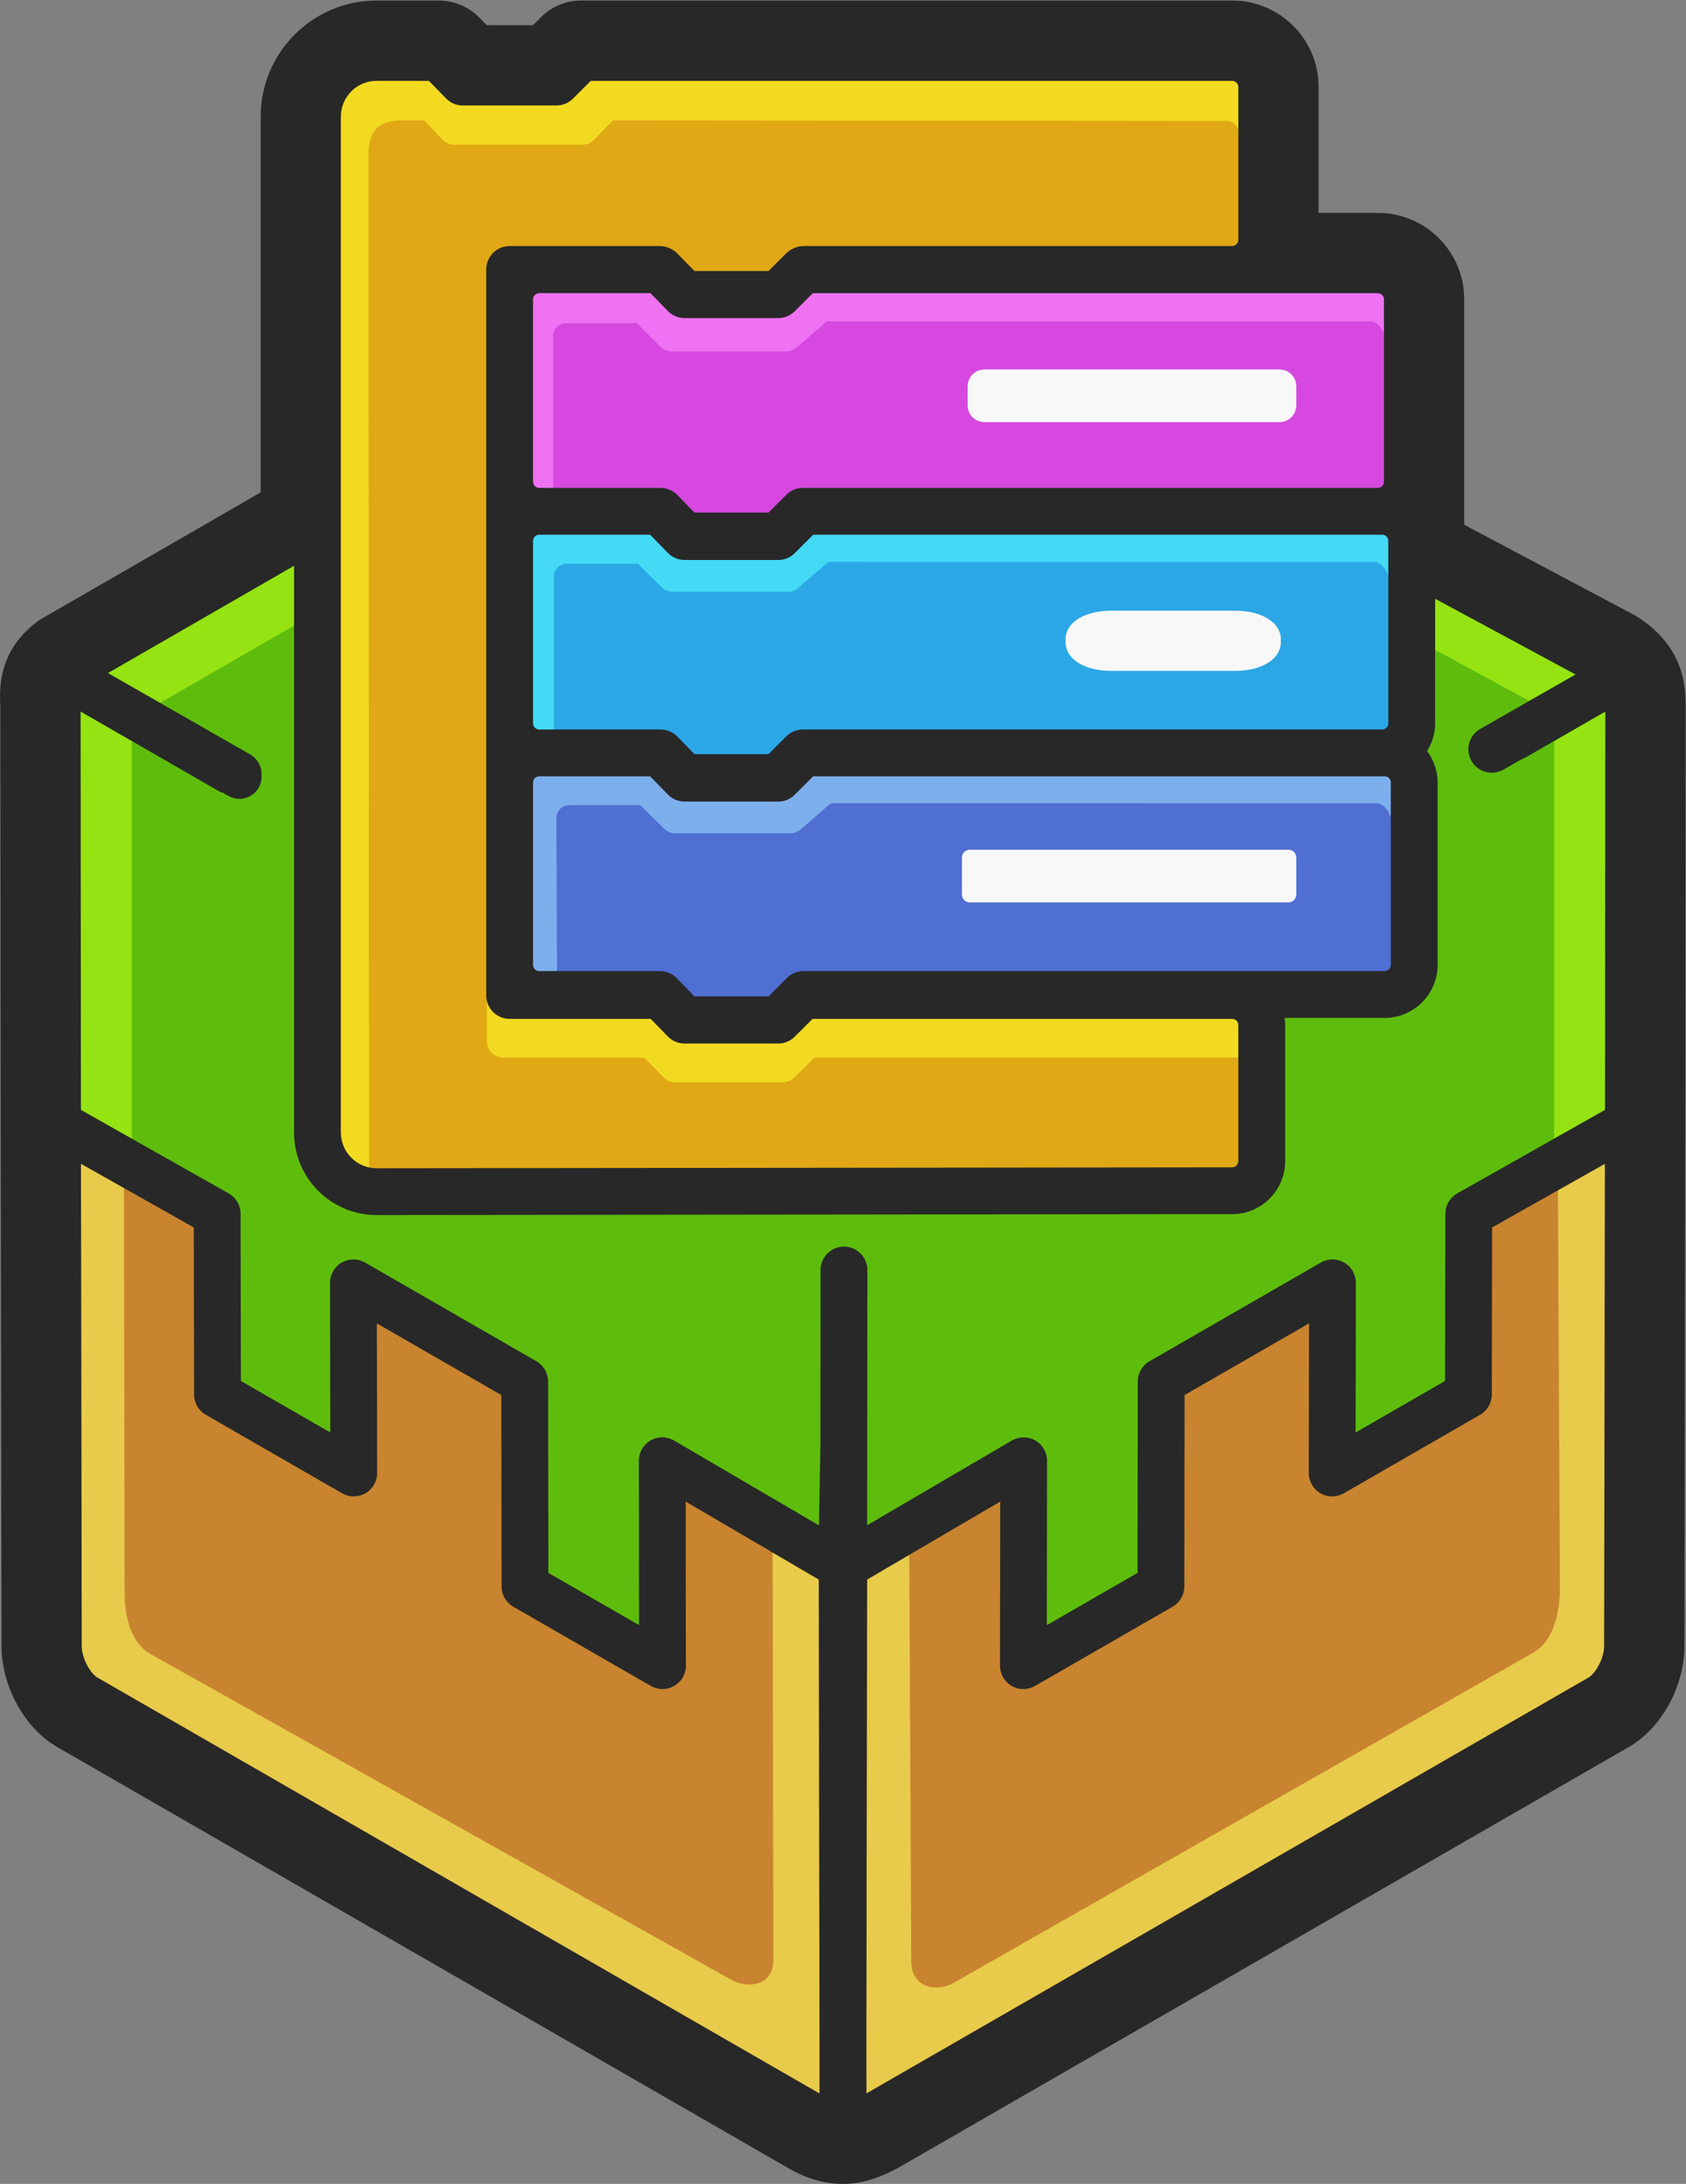 <?xml version="1.0" encoding="UTF-8"?>
<svg width="286.8" height="371.33" version="1.1" viewBox="0 0 286.8 371.333" xml:space="preserve" xmlns="http://www.w3.org/2000/svg"><rect x="0" y="0" width="286.8" height="371.333" fill="#808080" stroke="none"/><g transform="matrix(1.333 0 0 -1.333 0 371.33)"><g transform="scale(.1)"><path d="m2087.2 2000.3-218.67 116.02v287.57c0 60.79-49.48 110.25-110.29 110.25h-75.52v160.59c0 60.79-49.46 110.25-110.26 110.25h-830.86c-19.355 0-37.578-7.54-51.246-21.23l-10.226-10.21h-58.926l-9.293 9.53c-13.582 13.92-32.496 21.91-51.953 21.91h-79.359c-81.598 0-147.98-66.4-147.98-148v-479.4l-282.23-162.7-1.914-1.42c-50.77-37.37-48.953-85.58-48.203-105.7l0.125-4.36 0.48-531.09 1.059-666.05c0.062-51.929 29.332-105.03 71.156-129.12l931.35-536.18c23.88-14.121 47.08-20.98 70.95-20.98 28.56 0 51.37 10.148 71.13 20.699l931.86 536.46c41.83 24.09 71.09 77.18 71.15 129.08l1.07 666.14 0.48 531.06c0.01 23.19 0.08 77.49-63.87 116.88" fill="#282828"/><path d="m2050.6 1937.7-1003.1 540.71c-4.19 2.27-9.27 2.21-13.42-0.17l-944.7-544.49c-9.274-5.31-16.555-25.37-16.524-50.28l0.473-531.02 203.75-115.07 0.422-230.51 173.89-100.11-0.442 242.54 218.62-125.85 0.324-261.37 175.53-101.05-0.328 261.36 222.01-129.96-0.01-3.981 3.49 1.949 4.13-2.418v4.731l231.53 129.68-0.32-261.36 175.52 101.05 0.33 261.37 218.61 125.85-0.43-242.54 173.89 100.11 0.42 230.51 203.75 115.07 0.47 531.02c0.04 25.27-4.98 39.87-27.9 54.23" fill="#5ebd0c"/><path d="m168.22 1333.2-65.008 36.71-0.457 508.22 65.465-37.69v-507.24m1815.1 0.09v507.23l65.3 37.57-0.46-508.18-64.84-36.62m-1779.1 555.77-66.582 38.07 267.39 154.11v-76.4l-200.81-115.78m1747.3 2.56-150.05 81.34v65.1l209.13-112.73-59.08-33.71m-1301.2 254.65v24.93c0-7.82 2.414-15.11 6.535-21.16l-6.535-3.77m402.45 295.37h-22.44l0.69 0.39h21.02l0.73-0.39" fill="#95e313"/><path d="m1144 831.49h-143.58l66.73-39.058-0.01-3.981 3.49 1.949 4.13-2.418v4.731l69.24 38.777" fill="#5ebd0c"/><path d="m277.65 1240.5 0.418-230.52 173.89-100.11-0.437 242.55 218.62-125.86 0.324-261.35 175.52-101.06-0.324 261.37 229.62-134.42 0.54-681.23c0.02-25.48-15.6-37.328-34.73-26.32l-931.83 536.47c-19.125 11.008-34.805 40.867-34.836 66.359l-0.52 669.2 203.75-115.08" fill="#c9842f"/><path d="m1045.8 115.24-921.69 530.64c-7.906 4.57-19.863 23.051-19.883 40.562l-0.976 614.81 54.867-30.98 0.875-516.81c0.047-32.082 8.906-63.699 32.988-77.563l739.45-414.6c8.008-4.61 16.817-7.031 25.016-7.031 16.461 0 30.441 9.761 30.414 31.179l-0.848 519.84 58.83-34.437 0.93-588.84 0.02-66.774" fill="#e8cb4a"/><path d="m1876.1 1240.5-0.42-230.52-173.88-100.11 0.44 242.55-218.62-125.86-0.32-261.35-175.53-101.06 0.33 261.37-229.62-134.42-2.87-681.23c-0.04-25.48 15.59-37.328 34.71-26.32l931.84 536.47c19.13 11.008 34.8 40.867 34.83 66.359l2.86 669.2-203.75-115.08" fill="#c9842f"/><path d="m1105.6 115.33-0.1 66.641 0.93 588.88 53.91 31.558 2.53-518.94c-0.03-22.18 14.72-33.008 31.78-33.008 7.62 0 15.71 2.16 23.15 6.437l739.45 421.06c24.09 13.871 33.38 48.961 33.42 81.039l-2.55 508.42 59.92 33.83-0.98-614.85c-0.02-17.468-11.98-35.949-19.87-40.519l-921.59-530.55" fill="#e8cb4a"/><path d="m815.52 712.72-0.258 209.64c-0.024 10.692 5.726 20.629 14.984 25.942 4.488 2.597 9.625 3.98 14.848 3.98 5.285 0 10.508-1.422 15.101-4.09l184.91-108.25 1.83 102.65 0.19 223.09c0.01 16.46 13.41 29.86 29.86 29.86 7.98 0 15.49-3.13 21.13-8.77 5.64-5.65 8.75-13.15 8.74-21.13l-0.29-325.53 184.62 108.06c4.19 2.449 8.81 3.75 13.81 3.957l1.28 0.152c2.13 0 4.31-0.301 6.84-0.871 3.32-0.789 5.75-1.801 8-3.09 9.29-5.332 15.04-15.269 15.02-25.961l-0.26-209.64 115.76 66.652 0.31 244.13c0.01 10.64 5.75 20.53 14.96 25.83l218.6 125.86c4.51 2.6 9.67 3.99 14.9 3.99 5.24 0 10.42-1.39 14.97-4.01 9.21-5.34 14.91-15.26 14.89-25.92l-0.33-190.78 114.1 65.691 0.38 213.29 0.23 2.14c0.08 1.58 0.3 3.67 0.83 5.64 2.11 7.69 7.25 14.27 14.12 18.17l188.59 106.51 0.46 508.18-102.63-59.06c-1.4-0.81-2.88-1.37-4.38-1.89l-23.09-13.23c-4.56-2.58-9.68-3.96-14.82-3.96-16.5 0-29.93 13.42-29.93 29.94 0 10.72 5.78 20.68 15.1 25.97l121.76 69.47-969.42 522.56-903.54-520.76 181.82-103.95c8.777-5.04 14.226-14.43 14.226-24.54v-3.71c0-7.79-3.062-15.02-8.632-20.35-5.254-5.04-12.418-7.93-19.645-7.93-4.879 0-9.715 1.28-14.019 3.77l-7.407 4.22c-1.082 0.21-2.468 0.56-3.925 1.38l-177.35 102.11 0.457-508.22 188.58-106.51c6.887-3.9 12.031-10.5 14.137-18.12 0.699-2.58 1.051-5.21 1.051-7.86l0.386-213.26 114.09-65.691-0.34 190.78c-0.019 10.66 5.688 20.58 14.895 25.92 4.519 2.62 9.695 4.01 14.933 4.01 5.219 0 10.387-1.39 14.926-3.99l218.62-125.86c6.617-3.81 11.469-10 13.668-17.42 0.856-2.81 1.289-5.66 1.289-8.43l0.313-244.11 115.75-66.652m290.03-530.75 0.1-66.641 921.59 530.55c7.89 4.57 19.85 23.051 19.87 40.519l0.98 614.85-143.99-81.3-0.38-213.13c-0.01-10.629-5.75-20.519-14.97-25.808l-173.87-100.12c-4.54-2.602-9.69-3.981-14.91-3.981-5.24 0-10.42 1.379-14.96 4-9.21 5.34-14.91 15.25-14.89 25.918l0.33 190.78-158.8-91.42-0.31-244.14c0-2.653-0.34-5.281-1.05-7.813-2.08-7.656-7.03-14.066-13.94-18.039l-175.5-101.04c-4.54-2.609-9.68-4.012-14.9-4.012-2.61 0-5.2 0.332-7.69 1.012-2.52 0.68-4.97 1.692-7.26 3.02-9.21 5.332-14.94 15.242-14.92 25.879l0.27 209.23-169.87-99.437-0.93-588.88m-1001.3 504.47c0.02-17.511 11.977-35.992 19.883-40.562l921.69-530.64-0.02 66.774-0.93 588.84-169.86 99.437 0.266-209.23c0.015-10.637-5.7-20.547-14.91-25.879-2.27-1.309-4.715-2.34-7.247-3.02-2.5-0.68-5.082-1.012-7.707-1.012-5.222 0-10.363 1.403-14.906 4.012l-175.52 101.06c-9.211 5.293-14.949 15.191-14.957 25.832l-0.313 244.14-158.81 91.42 0.34-190.78c0.023-10.668-5.684-20.578-14.891-25.918-4.555-2.621-9.719-4-14.969-4-5.219 0-10.371 1.379-14.89 3.981l-173.89 100.12c-9.211 5.289-14.949 15.179-14.957 25.808l-0.387 213.13-143.98 81.3 0.976-614.81m971.08-643.78c-16.01 0-32.12 4.91-49.25 15.039l-931.76 536.44c-28.344 16.308-49.742 55.949-49.785 92.199l-1.062 666.07-0.48 531.05-0.144 5.46c-0.648 17.29-1.719 46.24 30.84 70.22l945.47 544.99c6.7 3.83 14.24 5.85 21.82 5.85 7.2 0 14.39-1.84 20.77-5.31l1003-540.68c43.67-26.89 43.61-59.18 43.58-80.55l-0.48-531.01-1.06-666.11c-0.04-36.23-21.45-75.871-49.78-92.179l-931.85-536.46c-14.7-7.859-30.73-15.02-49.84-15.02" fill="#282828"/><path d="m1037.4 2459.6 0.03-0.01-0.03 0.01" fill="#333"/><path d="m1767 1825.3h-742.4l-31.445-31.44h-119.49l-30.684 31.44h-154.85c-20.758 0-37.735-16.97-37.735-37.73v-232.7c0-20.76 16.977-37.74 37.735-37.74h154.09l31.445-32.23h119.49l32.235 32.23h741.61c20.75 0 37.74 16.98 37.74 37.74v232.7c0 20.76-16.99 37.73-37.74 37.73" fill="#4f6fd2"/><path d="m1758.2 2441.6h-733.65l-31.445-31.45h-119.49l-30.684 31.45h-154.85c-20.758 0-37.735-16.99-37.735-37.74v-232.7c0-20.75 16.977-37.73 37.735-37.73h154.09l31.445-32.24h119.49l32.235 32.24h732.86c20.75 0 37.74 16.98 37.74 37.73v232.7c0 20.75-16.99 37.74-37.74 37.74" fill="#d648df"/><path d="m687.49 2133.5h-21.758l0.079 7.34c6.257-4.61 13.968-7.33 22.289-7.33h17.765v-0.01l-17.765 0.01c-0.204 0-0.407-0.01-0.61-0.01" fill="#95e313"/><path d="m705.87 2133.5h-17.765c-8.321 0-16.032 2.72-22.289 7.33l2.515 226.57c0 32.56-0.199 49.13 32.067 49.13l151.25-4.67c5.699 0 11.148-2.31 15.129-6.44l24.164-25h100.73l24.97 25.19c3.96 4 9.34 6.25 14.94 6.25l720.27-0.07c5.41 0 10.54-0.98 15.51-2.38v-52.11c-2.28 8.52-10.08 18.37-17.63 18.37l-694.71 0.07-37.03-32.17c-3.96-4-9.34-6.25-14.94-6.25h-145.48c-5.7 0-11.141 2.31-15.125 6.44l-29.782 29.55h-90.531c-8.957 0-16.25-7.35-16.25-16.39l-8e-3 -223.43" fill="#ee72f2"/><path d="m1632.9 2247.2h-376.75c-11.74 0-21.33 9.6-21.33 21.33v24.54c0 11.73 9.59 21.32 21.33 21.32h376.75c11.73 0 21.33-9.59 21.33-21.32v-24.54c0-11.73-9.6-21.33-21.33-21.33" fill="#f8f8f8"/><path d="m1644.2 1634.6h-406.65c-5.51 0-10 4.5-10 10v47.2c0 5.5 4.49 10 10 10h406.65c5.5 0 10-4.5 10-10v-47.2c0-5.5-4.5-10-10-10" fill="#f8f8f8"/><path d="m1763.8 2133.5h-739.22l-31.445-31.45h-119.49l-30.684 31.45h-154.85c-20.758 0-37.735-16.99-37.735-37.74v-232.7c0-20.76 16.977-37.74 37.735-37.74h154.09l31.445-32.23h119.49l32.235 32.23h738.43c20.76 0 37.73 16.98 37.73 37.74v232.7c0 20.75-16.97 37.74-37.73 37.74" fill="#2ba7e6"/><path d="m842.19 2442 31.445-32.23h119.49l32.235 32.23h547.06c20.75 0 37.74 16.99 37.74 37.74v194.96c0 20.76-16.99 37.73-37.74 37.73h-830.86l-31.446-31.44h-119.5l-30.675 31.44h-79.379c-41.512 0-75.477-33.95-75.477-75.46v-1295.9c0-41.51 33.965-75.48 75.477-75.48l1091.9 1.19c20.75 0 37.74 16.98 37.74 37.73v173.64c0 20.75-16.99 37.73-37.74 37.73h-547.85l-31.445-31.44h-119.49l-30.684 31.44h-192.58v926.09h191.82" fill="#e0a815"/><path d="m1576 1929.9h-157.81c-36.19 0-58.45 16.39-58.45 36.44v3.89c0 20.04 22.26 36.45 58.45 36.45h157.81c36.19 0 58.52-16.41 58.52-36.45v-3.89c0-20.05-22.33-36.44-58.52-36.44" fill="#f8f8f8"/><path d="m1610.2 1433.7v44.47c0 10.19-4.1 19.48-10.73 26.28 18.96-10.33 32.67-30.04 33.06-51.91l-22.33-18.84m-617.04 50.76h-10.605l0.398 0.39h10.207l27.205 27.21h0.4l-27.605-27.6" fill="#95e313"/><path d="m993.12 1484.9h-10.207l21.082 20.96c4.03 4 9.48 6.25 15.17 6.25h1.16l-27.205-27.21" fill="#7dafec"/><path d="m998.66 1405.1h-136.66c-5.781 0-11.324 2.32-15.355 6.44l-24.536 25.02h-179.36c-11.848 0-21.457 9.54-21.457 21.33v54.87h42.914v-0.63h172.27c5.782 0 11.321-2.31 15.356-6.44l24.535-25.01h102.28l3.872 3.85h10.605l27.605 27.6h549.53c10.32 0 20.32-2.78 29.17-7.61 6.63-6.8 10.73-16.09 10.73-26.28v-44.47l-13.88-11.71s-1.35 13.33-15.05 14.5h-542.05l-25.35-25.21c-4.02-4-9.48-6.25-15.17-6.25" fill="#f2da21"/><path d="m472.33 1266.1h-30.664c-2.476 4.72-4.629 9.64-6.383 14.74 10.567-7.96 23.262-13.22 37.047-14.74" fill="#95e313"/><path d="m592.95 2681h-2.336l-8.508 8.72c2.731-1.08 5.231-2.76 7.313-4.98l3.531-3.74" fill="#3f3f3f"/><path d="m479.16 1266.1h-6.836c-13.785 1.52-26.48 6.78-37.047 14.74-3.301 9.62-5.187 19.9-5.187 30.69v1283.7c-9.66 95.9 41.57 95.9 92.676 95.9h52.031c2.523 0 4.996-0.48 7.304-1.4l8.508-8.72h2.336l19.832-21.02h97.344l24.133 24.95c3.828 3.96 9.023 6.19 14.437 6.19l804.92-1.38c31.18 0 56.55-26.25 56.55-58.51v-12.8l-29.87 0.69c-1.73 7.02-7.61 12.34-14.94 12.34l-783.24 0.69-24.129-24.94c-3.828-3.97-9.023-6.19-14.441-6.19h-164.09c-5.504 0-10.765 2.28-14.621 6.37l-23.363 24.76-30.211-0.06c-28.578 0-41.004-14.35-41.004-43.92l0.688-1293.3c0-10.62 3.078-20.47 8.226-28.81" fill="#f2da21"/><path d="m677.6 1826.8h-11.039l0.059 5.26c3.316-2.32 7.016-4.11 10.98-5.26" fill="#95e313"/><path d="m706.83 1826.8h-29.227c-3.964 1.15-7.664 2.94-10.98 5.26l2.551 228.64c0 32.56-0.207 49.13 32.164 49.13l151.72-4.66c5.71 0 11.179-2.32 15.175-6.45l24.242-24.99h101.04l25.05 25.19c3.97 4 9.36 6.25 14.98 6.25l722.54-0.07c5.43 0 10.58-0.99 15.58-2.38v-52.11c-2.3 8.52-10.13 18.37-17.71 18.37l-696.89 0.06-37.14-32.17c-3.98-4-9.37-6.25-14.99-6.25h-145.94c-5.715 0-11.18 2.32-15.172 6.44l-29.875 29.55-90.812 0.01c-8.985 0-16.305-7.36-16.305-16.4l-4e-3 -223.42" fill="#44daf5"/><path d="m710.88 1526.6h-40.266l2.61 233.91c0 32.55-0.207 49.13 32.164 49.13l151.72-4.67c1.911 0 3.79-0.26 5.598-0.75l10.93-11.21h4.004l18.886-19.47h101.04l25.047 25.18c3.98 4 9.37 6.25 14.99 6.25l722.54-0.06c5.43 0 10.58-0.99 15.57-2.38l-0.86-59.87c-2.29 8.51-10.12 18.36-17.69 18.36l-696.9 0.07-37.15-32.18c-3.97-3.99-9.37-6.24-14.99-6.24h-145.93c-5.715 0-11.176 2.31-15.172 6.43l-29.871 29.56h-90.821c-8.984 0-16.301-7.35-16.301-16.4l0.852-215.66" fill="#7dafec"/><path d="m877.64 1793.1h-4.004l-10.93 11.21c3.606-1 6.918-2.94 9.578-5.68l5.356-5.53" fill="#44daf5"/><path d="m980.76 2131.9 22.702 22.69c5.56 5.56 13.25 8.75 21.11 8.75h733.65c4.34 0 7.88 3.52 7.88 7.87v232.7c0 4.33-3.54 7.85-7.88 7.85h-720.89l-23.1-23.08c-5.64-5.62-13.14-8.74-21.117-8.74h-119.48c-7.996 0-15.801 3.29-21.383 9.02l-22.254 22.8h-141.9c-4.332 0-7.864-3.52-7.864-7.85v-232.7c0-4.35 3.532-7.87 7.864-7.87h154.08c8.773 0 16.57-3.29 22.152-9.02l21.875-22.42zm0-308.18 22.702 22.71c5.56 5.56 13.25 8.75 21.11 8.75h739.23c4.33 0 7.87 3.52 7.87 7.85v232.72c0 4.33-3.54 7.85-7.87 7.85h-726.08l-23.49-23.48c-5.64-5.62-13.14-8.75-21.117-8.75h-119.48c-7.996 0-15.801 3.29-21.383 9.02l-22.641 23.21h-141.51c-4.332 0-7.864-3.52-7.864-7.85v-232.72c0-4.33 3.532-7.85 7.864-7.85h154.08c8.8 0 16.605-3.29 22.168-9.05l21.859-22.41zm0-308.96 23.492 23.5c5.64 5.62 13.13 8.75 21.11 8.75h741.61c4.34 0 7.88 3.52 7.88 7.85v232.7c0 4.35-3.54 7.87-7.88 7.87h-729.25l-23.49-23.47c-5.64-5.63-13.14-8.75-21.117-8.75h-119.48c-7.996 0-15.801 3.29-21.383 9.02l-22.641 23.2h-141.51c-4.332 0-7.864-3.52-7.864-7.87v-232.7c0-4.33 3.532-7.85 7.864-7.85h154.08c8.031 0 15.832-3.29 21.394-9.04l22.633-23.21zm-500.2 1167.8c-25.141 0-45.606-20.46-45.606-45.6v-1295.8c0-25.18 20.465-45.67 45.606-45.67l1091.8 1.16c4.21 0 7.89 3.66 7.89 7.87v173.65c0 4.33-3.52 7.85-7.86 7.85h-535.5l-22.7-22.71c-5.64-5.62-13.14-8.75-21.117-8.75h-119.48c-8.028 0-15.828 3.3-21.391 9.05l-21.859 22.41h-180.01c-16.465 0-29.859 13.41-29.859 29.87v926.08c0 16.45 13.394 29.87 29.859 29.87h191.81c4.113 0 8.258-0.94 12.324-2.79 3.621-1.48 7.027-3.75 9.816-6.63l21.887-22.41h94.551l22.702 22.69c2.83 2.81 6.22 5.02 10.07 6.56 3.66 1.64 7.76 2.58 11.83 2.58h547.07c4.19 0 7.86 3.67 7.86 7.87v194.98c0 4.33-3.52 7.85-7.86 7.85h-818.5l-22.703-22.68c-5.563-5.56-13.25-8.75-21.11-8.75h-119.51c-7.996 0-15.8 3.29-21.382 9.02l-21.868 22.41zm0.023-1446.8c-58.098 0-105.35 47.27-105.35 105.34v1295.9c0 58.08 47.254 105.34 105.33 105.34h79.363c8 0 15.801-3.29 21.383-9.02l21.894-22.41h94.551l22.707 22.68c5.633 5.63 13.129 8.75 21.105 8.75h830.86c37.27 0 67.59-30.33 67.59-67.59v-194.98c0-2.72-0.2-5.45-0.6-8.27h118.8c37.28 0 67.61-30.32 67.61-67.59v-232.7c0-11.81-3.13-23.3-9.1-33.57 9.5-11.94 14.66-26.59 14.66-41.89v-232.72c0-12.54-3.52-24.65-10.25-35.37 8.7-11.67 13.43-25.67 13.43-40.1v-232.7c0-37.26-30.32-67.59-67.6-67.59h-127.67c0.48-3.09 0.72-6.09 0.72-9.04v-173.65c0-37.29-30.32-67.61-67.59-67.61l-1091.8-1.17" fill="#282828"/></g></g></svg>
